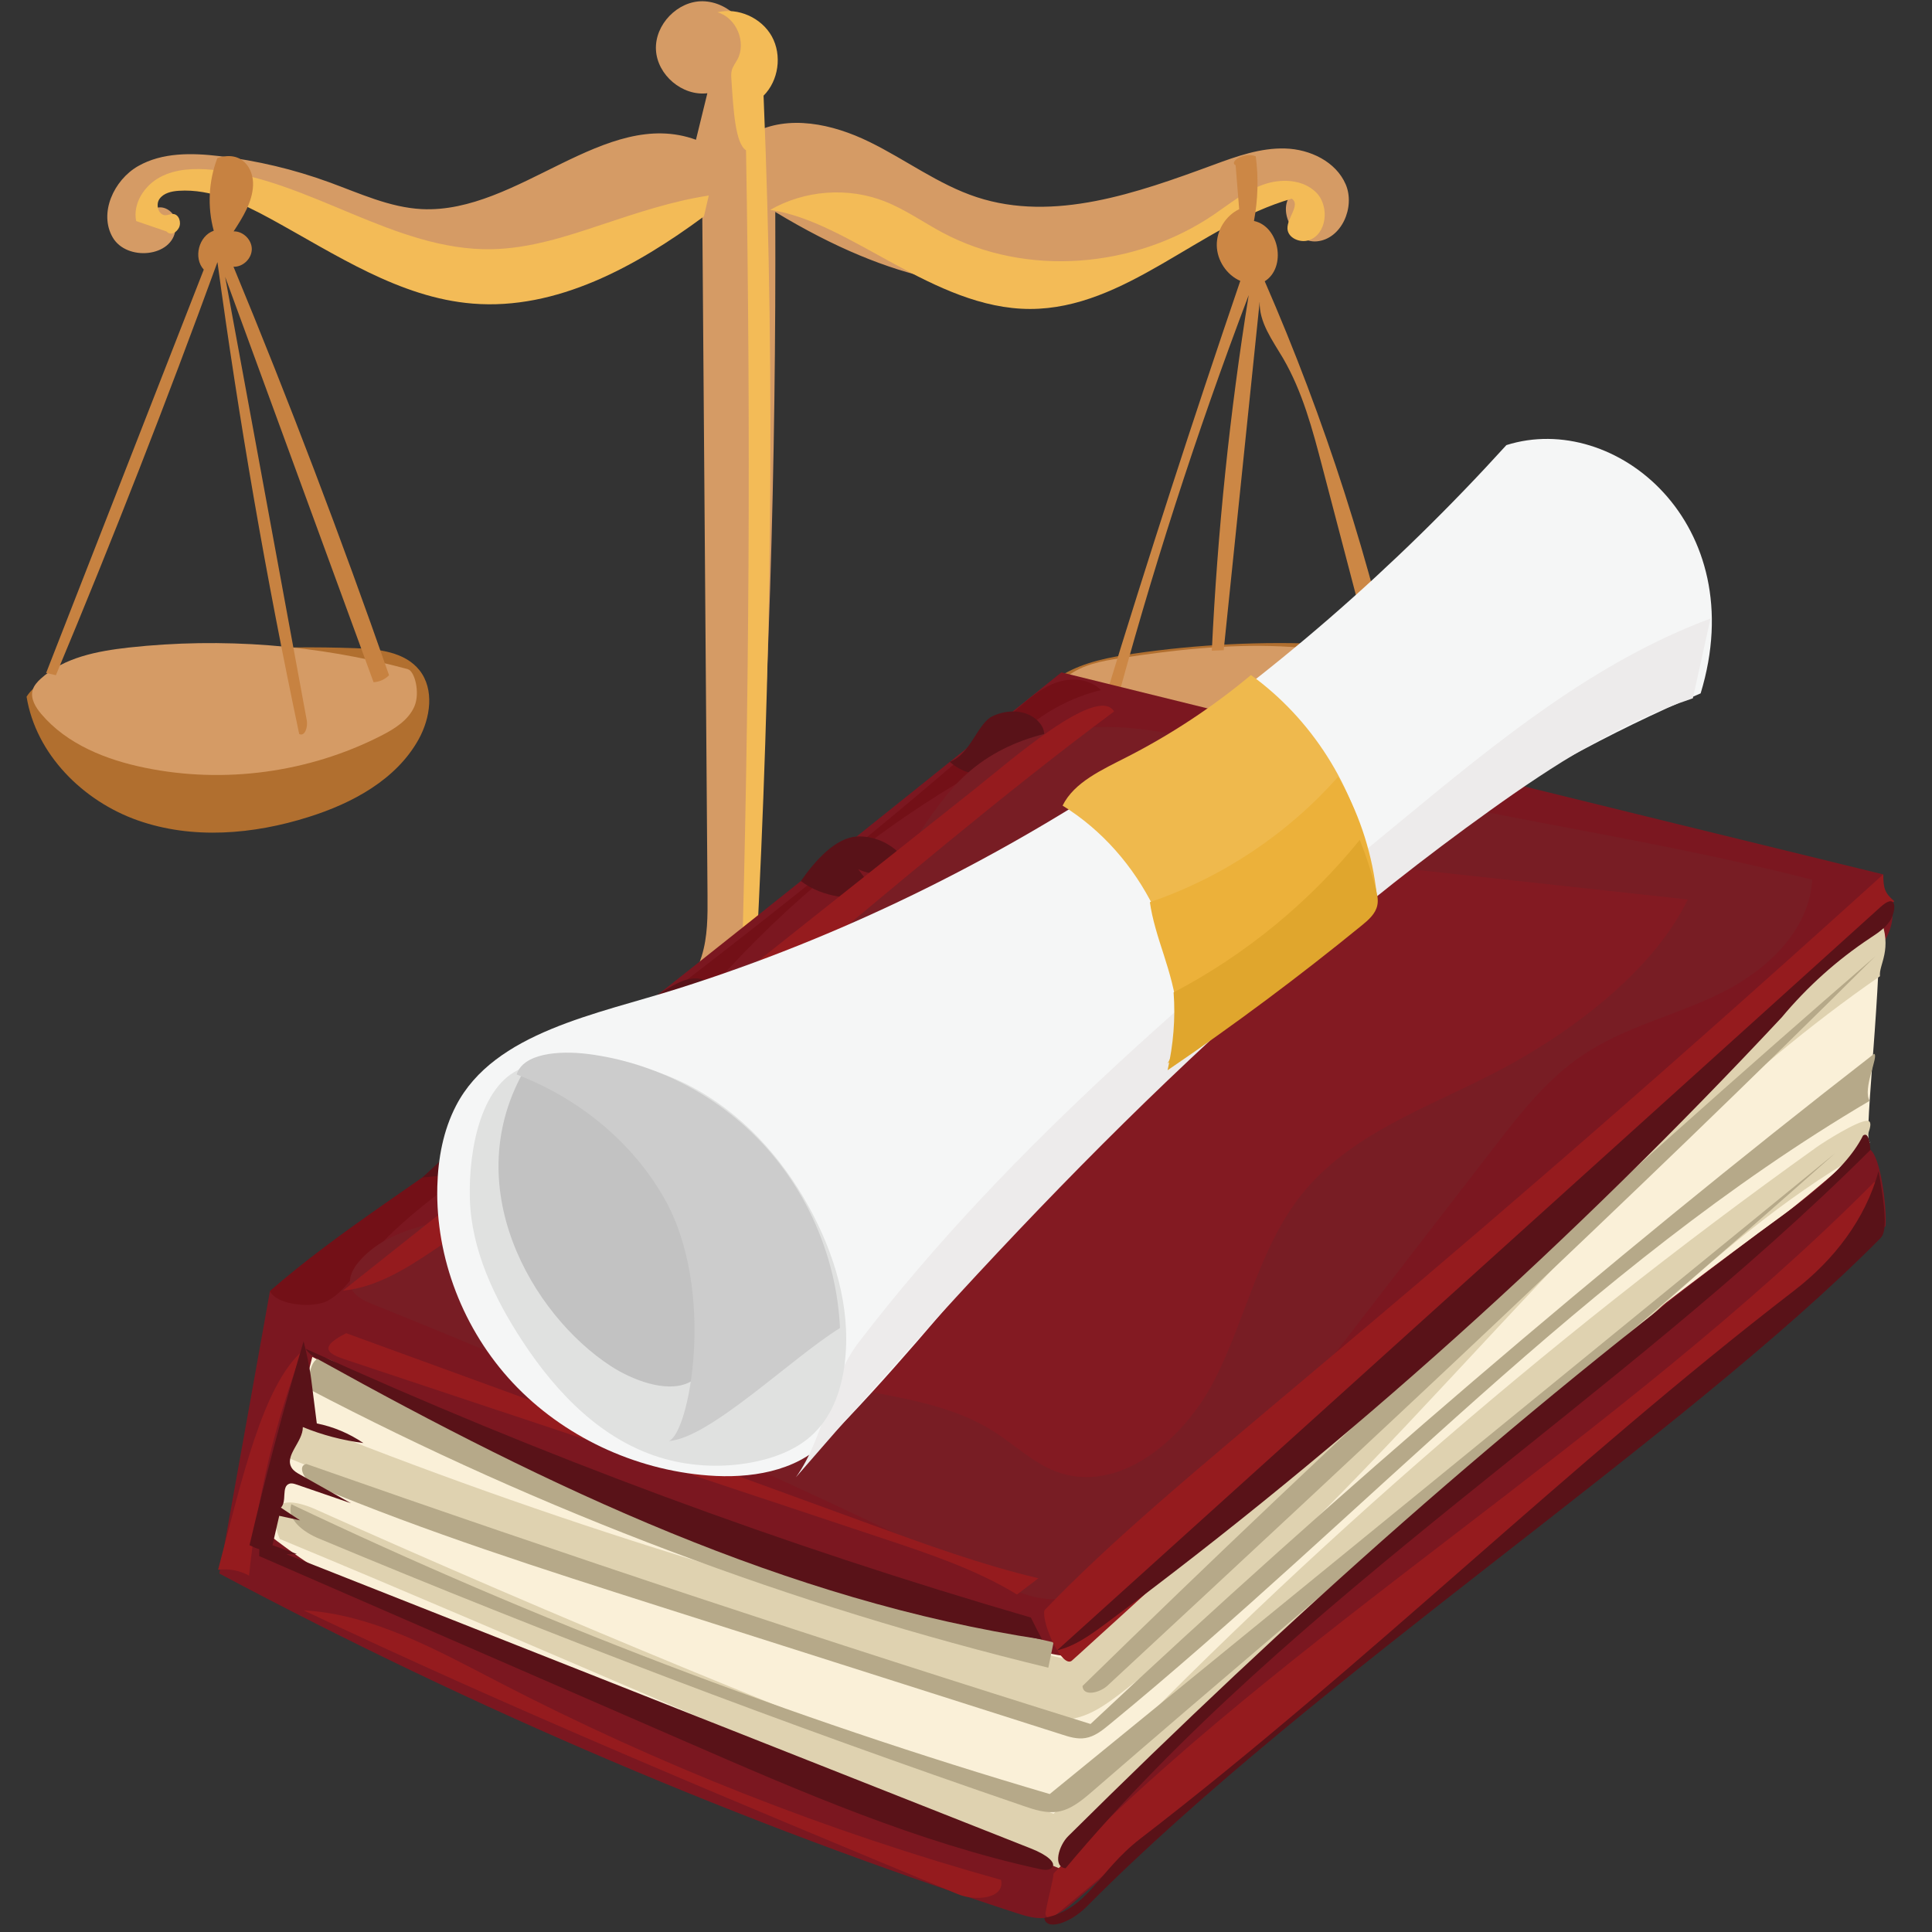 <svg xmlns="http://www.w3.org/2000/svg" xmlns:xlink="http://www.w3.org/1999/xlink" width="128" zoomAndPan="magnify" viewBox="0 0 96 96" height="128" preserveAspectRatio="xMidYMid meet" version="1.0"><rect x="0" y="0" width="96" height="96" fill="#333333" stroke="none"/><defs><clipPath id="104896c213"><path d="M 1.32 32 L 22 32 L 22 42 L 1.32 42 Z M 1.32 32 " clip-rule="nonzero"/></clipPath><clipPath id="95d8285d52"><path d="M 1.32 31 L 21 31 L 21 39 L 1.32 39 Z M 1.32 31 " clip-rule="nonzero"/></clipPath><clipPath id="6d87d70aad"><path d="M 10 33 L 94.32 33 L 94.32 96 L 10 96 Z M 10 33 " clip-rule="nonzero"/></clipPath><clipPath id="82280ba18c"><path d="M 51 43 L 94.32 43 L 94.32 83 L 51 83 Z M 51 43 " clip-rule="nonzero"/></clipPath><clipPath id="ee575b511b"><path d="M 52 44 L 94.32 44 L 94.32 83 L 52 83 Z M 52 44 " clip-rule="nonzero"/></clipPath></defs><path fill="#d59b65" d="M 23.137 58.328 C 23.094 57.199 23.051 56.07 23.008 54.941 C 25.207 54.453 27.445 54.133 29.695 53.973 C 30.301 52.344 32.238 51.344 33.91 51.805 C 33.297 50.43 34.414 48.957 34.863 47.52 C 35.168 46.547 35.164 45.508 35.156 44.488 C 35.066 33.148 34.98 21.805 34.895 10.465 C 30.984 13.02 26.461 15.379 21.863 14.578 C 17.5 13.82 14.035 10.355 9.738 9.273 C 8.848 9.047 7.449 9.469 7.781 10.328 C 8.352 10.16 8.961 10.855 8.719 11.398 C 8.578 12.781 6.293 12.996 5.598 11.793 C 4.902 10.59 5.656 8.949 6.855 8.258 C 8.062 7.566 9.535 7.594 10.91 7.758 C 12.77 7.98 14.602 8.414 16.355 9.055 C 17.867 9.605 19.359 10.309 20.961 10.391 C 25.75 10.625 30.078 5.297 34.582 6.945 C 34.77 6.172 34.961 5.406 35.148 4.633 C 33.906 4.785 32.656 3.727 32.594 2.473 C 32.531 1.223 33.672 0.043 34.918 0.062 C 36.258 0.086 37.332 1.316 37.645 2.629 C 37.953 3.938 37.68 5.309 37.402 6.625 C 39.172 5.672 41.379 6.16 43.184 7.043 C 44.992 7.922 46.629 9.172 48.535 9.797 C 52.371 11.055 56.508 9.586 60.297 8.191 C 61.449 7.766 62.637 7.34 63.863 7.379 C 65.09 7.414 66.379 8.027 66.867 9.16 C 67.352 10.293 66.66 11.875 65.438 11.992 C 64.215 12.109 63.324 10.211 64.332 9.512 C 56.281 12.887 50.348 17.691 38.523 10.531 C 38.57 23.047 38.199 35.562 37.293 48.02 C 38.598 48.684 39.387 50.234 39.164 51.684 C 40.27 51.578 41.422 51.473 42.457 51.871 C 43.492 52.266 44.371 53.324 44.18 54.422 C 45.422 53.898 49.047 54.73 49.902 54.82 C 50.457 54.879 50.031 56.527 49.434 57.738 C 48.762 59.102 46.945 59.207 45.438 59.379 C 37.688 60.262 33.781 60.531 23.559 59.086 C 23.703 58.883 21.977 58.68 23.137 58.332 Z M 23.137 58.328 " fill-opacity="1" fill-rule="nonzero"/><path fill="#f3bb57" d="M 8.273 11.5 C 7.77 11.328 7.27 11.16 6.766 10.984 C 6.59 10.113 7.172 9.219 7.957 8.801 C 8.742 8.383 9.672 8.352 10.559 8.438 C 15.371 8.906 19.602 12.477 24.438 12.383 C 26.332 12.348 28.168 11.742 29.965 11.141 C 31.684 10.57 33.398 9.996 35.219 9.715 C 35.137 10.059 35.059 10.406 34.977 10.754 C 31.609 13.242 27.66 15.422 23.492 15.086 C 19.848 14.793 16.664 12.633 13.457 10.879 C 12.035 10.102 10.492 9.375 8.879 9.48 C 8.523 9.504 8.133 9.59 7.926 9.883 C 7.719 10.172 7.875 10.699 8.23 10.695 C 8.359 10.691 8.477 10.625 8.602 10.633 C 8.895 10.648 9.023 11.055 8.891 11.316 C 8.754 11.578 8.469 11.715 8.273 11.5 Z M 8.273 11.5 " fill-opacity="1" fill-rule="nonzero"/><path fill="#f3bb57" d="M 38.27 10.43 C 39.977 9.449 42.125 9.285 43.957 10.004 C 44.98 10.406 45.883 11.051 46.848 11.566 C 51.023 13.785 56.395 13.324 60.309 10.668 C 61.098 10.133 61.848 9.508 62.742 9.184 C 63.637 8.855 64.746 8.898 65.414 9.578 C 66.078 10.262 65.93 11.652 65.023 11.941 C 64.586 12.078 63.992 11.824 63.973 11.359 C 63.953 10.82 64.633 10.18 64.191 9.871 C 59.625 11.184 55.934 15.352 51.184 15.352 C 46.383 15.352 42.242 11 38.273 10.43 Z M 38.27 10.43 " fill-opacity="1" fill-rule="nonzero"/><path fill="#f3bb57" d="M 37.07 7.469 C 37.305 21.238 37.238 35.008 36.836 48.797 C 37.977 49.449 38.367 51.129 37.633 52.219 C 38.551 51.988 39.586 51.996 40.375 52.523 C 41.164 53.051 41.562 54.207 41.121 55.062 C 42.238 54.789 43.383 54.641 44.625 54.656 C 44.516 52.566 42.207 50.898 40.199 51.453 C 40.59 49.75 39.297 47.852 37.57 47.609 C 38.312 33.371 38.539 19.105 37.941 4.754 C 38.691 4.004 38.867 2.742 38.352 1.809 C 37.836 0.879 36.676 0.363 35.645 0.609 C 36.582 0.867 37.105 2.098 36.641 2.957 C 36.547 3.133 36.418 3.293 36.363 3.488 C 36.324 3.645 36.332 3.805 36.344 3.965 C 36.445 5.547 36.547 7.133 37.07 7.469 Z M 37.07 7.469 " fill-opacity="1" fill-rule="nonzero"/><path fill="#f3bb57" d="M 28.328 56.426 C 35.281 56.133 42.238 55.836 49.188 55.539 C 49.953 56.211 49.66 57.562 48.871 58.203 C 48.086 58.848 47.012 58.977 46 59.062 C 38.773 59.672 31.496 59.461 24.273 58.816 C 24.141 58.805 23.996 58.789 23.887 58.707 C 23.648 58.527 23.707 58.16 23.805 57.879 C 24.027 57.25 24.352 56.602 24.234 55.945 C 24.117 55.285 23.266 54.738 22.773 55.188 C 22.605 56.102 22.438 57.016 22.273 57.926 C 22.23 58.16 22.191 58.41 22.301 58.617 C 22.449 58.887 22.789 58.973 23.094 59.023 C 30.77 60.402 38.652 60.621 46.391 59.676 C 47.156 59.582 47.938 59.473 48.613 59.105 C 50.066 58.324 50.711 56.316 49.988 54.828 C 42.07 54.773 34.148 54.914 28.328 56.426 Z M 28.328 56.426 " fill-opacity="1" fill-rule="nonzero"/><g clip-path="url(#104896c213)"><path fill="#b16f2f" d="M 1.32 34.617 C 1.785 37.477 4.117 39.801 6.84 40.762 C 9.562 41.723 12.59 41.465 15.34 40.594 C 17.516 39.91 19.691 38.738 20.801 36.738 C 21.387 35.68 21.598 34.258 20.844 33.305 C 20.117 32.391 18.805 32.246 17.637 32.207 C 13.715 32.07 9.781 32.281 5.895 32.84 C 4.004 33.109 1.992 33.527 1.32 34.621 Z M 1.32 34.617 " fill-opacity="1" fill-rule="nonzero"/></g><g clip-path="url(#95d8285d52)"><path fill="#d59b65" d="M 20.27 33.25 C 15.766 32.035 11.035 31.668 6.398 32.176 C 4.836 32.352 3.191 32.66 2.027 33.723 C 1.855 33.879 1.691 34.059 1.625 34.281 C 1.5 34.707 1.766 35.145 2.055 35.484 C 3.332 36.984 5.27 37.754 7.195 38.148 C 11.137 38.961 15.348 38.391 18.934 36.559 C 19.602 36.219 20.289 35.793 20.59 35.105 C 20.887 34.414 20.602 33.344 20.27 33.254 Z M 20.27 33.25 " fill-opacity="1" fill-rule="nonzero"/></g><path fill="#b16f2f" d="M 71.594 34.016 C 71.789 36.465 70.078 38.789 67.883 39.879 C 65.691 40.973 63.117 41.027 60.691 40.691 C 57.375 40.23 53.855 38.82 52.352 35.82 C 52.074 35.266 51.883 34.57 52.215 34.047 C 52.363 33.805 52.605 33.637 52.852 33.496 C 53.906 32.887 55.129 32.656 56.336 32.48 C 59.508 32.016 62.719 31.859 65.922 32.008 C 68.055 32.105 70.289 32.383 71.594 34.02 Z M 71.594 34.016 " fill-opacity="1" fill-rule="nonzero"/><path fill="#d59b65" d="M 71.02 33.957 C 69.289 36.594 65.992 36.637 63.113 36.691 C 59.746 36.754 56.285 36.461 53.262 34.977 C 52.988 34.844 52.691 34.66 52.641 34.359 C 52.59 34.059 52.816 33.781 53.055 33.594 C 53.789 33.023 54.742 32.848 55.656 32.707 C 60.961 31.879 66.5 31.547 71.02 33.957 Z M 71.02 33.957 " fill-opacity="1" fill-rule="nonzero"/><path fill="#c78241" d="M 10.801 7.852 C 10.363 8.996 10.297 10.281 10.621 11.465 C 9.875 11.719 9.594 12.816 10.125 13.398 C 7.516 20.078 4.902 26.758 2.293 33.438 C 2.453 33.477 2.613 33.516 2.777 33.551 C 5.613 26.773 8.289 19.926 10.805 13.023 C 11.867 20.887 13.227 28.711 14.867 36.473 C 15.152 36.613 15.301 36.121 15.246 35.809 C 13.895 28.457 12.539 21.105 11.188 13.758 C 13.645 20.473 16.105 27.184 18.562 33.898 C 18.852 33.887 19.133 33.758 19.332 33.551 C 16.945 26.715 14.371 19.945 11.602 13.254 C 12.07 13.273 12.508 12.852 12.512 12.379 C 12.512 11.91 12.078 11.484 11.609 11.496 C 12.066 10.793 12.539 10.047 12.574 9.211 C 12.609 8.375 12.023 7.449 10.801 7.855 Z M 10.801 7.852 " fill-opacity="1" fill-rule="nonzero"/><path fill="#cc8745" d="M 61.398 8.219 C 61.457 8.945 61.516 9.668 61.574 10.395 C 60.902 10.715 60.449 11.449 60.461 12.195 C 60.473 12.941 60.949 13.66 61.629 13.957 C 59.289 20.816 57.055 27.715 54.93 34.648 C 54.801 35.055 54.863 35.711 55.285 35.656 C 57.18 28.551 59.438 21.539 62.047 14.664 C 61.105 20.516 60.496 26.414 60.215 32.332 L 60.805 32.309 C 61.402 26.531 62 20.754 62.594 14.977 C 62.551 16.012 63.23 16.91 63.754 17.801 C 64.723 19.465 65.223 21.355 65.711 23.223 C 66.805 27.383 67.895 31.547 68.984 35.711 C 69.223 35.59 69.461 35.465 69.695 35.344 C 68.141 28.012 65.84 20.844 62.844 13.977 C 63.938 13.289 63.574 11.25 62.309 10.98 C 62.508 9.922 62.539 8.836 62.398 7.766 C 61.805 7.535 61.059 8.047 61.395 8.211 Z M 61.398 8.219 " fill-opacity="1" fill-rule="nonzero"/><g clip-path="url(#6d87d70aad)"><path fill="#7b1720" d="M 93.883 44.742 C 94.285 45.566 93.855 46.566 93.297 47.285 C 92.738 48 92.027 48.629 91.742 49.508 C 91.535 50.148 91.586 50.852 91.609 51.531 C 91.668 53.402 91.473 55.281 91.035 57.098 C 91.652 57.156 92.43 56.77 92.941 57.137 C 93.449 57.508 93.766 60.039 93.691 60.93 C 80.324 72.531 66.82 82.836 53.457 94.438 C 53.051 94.793 52.617 95.16 52.098 95.273 C 51.555 95.391 50.996 95.219 50.469 95.047 C 36.852 90.602 23.602 84.953 10.898 78.188 C 11.738 73.512 12.574 68.832 13.414 64.156 C 22.07 58.172 47.672 37.449 52.742 33.41 C 66.324 36.762 79.906 40.113 93.578 43.449 C 93.348 44.488 93.547 45.621 93.887 44.742 Z M 93.883 44.742 " fill-opacity="1" fill-rule="nonzero"/></g><path fill="#731017" d="M 13.41 64.152 C 13.777 64.879 15.586 65.012 16.285 64.633 C 16.984 64.254 17.457 63.551 17.957 62.918 C 19.613 60.816 21.816 59.273 23.949 57.703 C 25.738 56.387 34.004 49.77 34.676 49.453 C 35.258 49.18 35.707 48.684 36.145 48.207 C 39.98 44.055 44.473 40.559 49.43 37.848 C 50.723 36.078 52.621 34.797 54.703 34.289 C 54.121 33.703 53.195 33.652 52.438 33.934 C 51.68 34.219 51.051 34.777 50.438 35.32 C 42.23 42.633 33.473 49.238 24.727 55.832 C 21.16 58.523 16.805 61.18 13.41 64.152 Z M 13.41 64.152 " fill-opacity="1" fill-rule="nonzero"/><path fill="#591218" d="M 20.988 58.508 C 21.711 58.461 22.148 58.293 22.773 58.676 C 23.398 59.059 24.254 59.309 24.801 58.812 C 24.492 58.27 24.055 57.805 23.539 57.473 C 24.039 57.793 24.57 58.121 25.16 58.121 C 25.75 58.121 26.379 57.645 26.328 57.035 C 26.277 56.363 25.508 56.027 24.863 55.996 C 23.523 55.938 22.363 57.27 20.988 58.508 Z M 20.988 58.508 " fill-opacity="1" fill-rule="nonzero"/><path fill="#591218" d="M 31.484 50.461 C 32.238 50.969 32.992 51.477 33.746 51.984 C 34.266 51.516 34.168 50.508 33.566 50.16 C 33.957 50.395 34.426 50.539 34.859 50.414 C 35.293 50.289 35.656 49.836 35.578 49.375 C 35.504 48.934 35.059 48.637 34.629 48.617 C 34.199 48.594 33.785 48.781 33.402 48.992 C 32.434 49.527 31.555 50.246 31.488 50.461 Z M 31.484 50.461 " fill-opacity="1" fill-rule="nonzero"/><path fill="#591218" d="M 39.793 43.777 C 40.898 44.629 42.34 44.691 43.715 44.648 C 43.359 44.16 43 43.672 42.645 43.188 C 43.43 43.578 44.414 43.48 45.117 42.949 C 44.586 42.047 43.551 41.496 42.535 41.57 C 41.52 41.648 40.52 42.734 39.793 43.781 Z M 39.793 43.777 " fill-opacity="1" fill-rule="nonzero"/><path fill="#591218" d="M 47.195 37.852 C 48.301 38.844 49.594 38.441 51.047 38.305 C 50.648 37.969 50.254 37.633 49.855 37.297 C 50.277 37.391 50.719 37.488 51.137 37.371 C 51.551 37.258 51.93 36.859 51.883 36.414 C 51.859 36.195 51.742 36.004 51.594 35.848 C 51.02 35.246 50.051 35.234 49.312 35.59 C 48.57 35.949 48.211 37.5 47.199 37.852 Z M 47.195 37.852 " fill-opacity="1" fill-rule="nonzero"/><path fill="#781d24" d="M 90.051 43.711 C 89.891 46.305 87.707 48.277 85.445 49.379 C 83.188 50.48 80.672 51.043 78.582 52.469 C 76.832 53.66 75.492 55.387 74.184 57.082 C 70.328 62.07 66.477 67.059 62.621 72.051 C 61.609 73.363 60.574 74.691 59.234 75.633 C 57.879 76.586 56.262 77.094 54.945 78.109 C 54.426 78.512 53.949 78.992 53.348 79.25 C 52.062 79.797 50.621 79.164 49.367 78.551 C 39.23 73.582 28.926 68.992 18.48 64.789 C 18.043 64.613 17.555 64.379 17.422 63.914 C 17.297 63.477 17.547 63.023 17.84 62.684 C 19.684 60.535 22.992 60.844 25.445 59.504 C 28.992 57.559 30.012 52.656 33.129 50.027 C 35.938 47.66 40.035 47.484 42.805 45.066 C 44.922 43.219 45.965 40.305 48.062 38.43 C 50.234 36.492 53.277 35.93 56.129 36.172 C 58.977 36.414 61.719 37.371 64.473 38.164 C 72.586 40.492 81.004 41.395 90.055 43.715 Z M 90.051 43.711 " fill-opacity="1" fill-rule="nonzero"/><path fill="#831a22" d="M 83.863 44.695 C 77.305 43.98 70.75 43.266 64.191 42.547 C 60.602 42.156 56.148 42.203 54.418 45.5 C 54.043 46.211 53.848 47.027 53.918 47.832 C 53.973 48.441 54.176 49.031 54.16 49.637 C 54.109 51.445 52.254 52.562 50.594 53.086 C 46.277 54.441 41.441 54.332 37.637 56.852 C 35.211 58.461 33.219 61.113 30.363 61.473 C 28.664 61.684 26.547 61.18 25.547 62.621 C 30.832 65.664 36.582 67.832 42.516 69.016 C 44.875 69.484 47.336 69.828 49.383 71.133 C 50.422 71.793 51.336 72.691 52.477 73.121 C 55.562 74.285 58.809 71.578 60.352 68.566 C 61.895 65.551 62.562 62.027 64.648 59.391 C 67.066 56.34 70.906 55.055 74.309 53.285 C 78.527 51.094 82.297 47.961 83.863 44.695 Z M 83.863 44.695 " fill-opacity="1" fill-rule="nonzero"/><path fill="#faf0d8" d="M 93.41 45.586 C 81.645 57.82 68.441 70.016 55.617 81.035 C 55 81.562 54.348 82.109 53.562 82.25 C 52.898 82.367 52.227 82.184 51.578 82 C 39.129 78.418 27.027 73.527 15.52 67.422 C 14.77 70.344 14.016 73.266 13.262 76.184 C 24.625 85.168 40.652 84.902 52.762 92.758 C 63.496 80.211 75.344 70.039 88.566 60.406 C 89.855 59.469 93.289 56.426 92.941 56.746 C 92.535 57.117 93.41 50.168 93.41 45.59 Z M 93.41 45.586 " fill-opacity="1" fill-rule="nonzero"/><path fill="#dfd2b0" d="M 93.41 45.586 C 79.676 57.348 66.184 69.773 53.273 82.508 C 40.137 79.566 27.227 75.555 14.695 70.516 C 14.473 71.117 14.246 71.719 14.023 72.32 C 26.066 77.312 38.383 81.582 50.895 85.105 C 51.625 85.312 52.383 85.52 53.137 85.426 C 54.141 85.301 55.008 84.668 55.816 84.039 C 69.531 73.395 79.156 58.359 93.414 48.508 C 93.348 47.922 94.07 47.172 93.414 45.586 Z M 93.41 45.586 " fill-opacity="1" fill-rule="nonzero"/><path fill="#dfd2b0" d="M 13.898 76.469 C 26.898 81.859 39.773 87.625 52.816 92.91 C 57.449 85.395 65.355 80.32 72.012 74.684 C 78.863 68.879 84.812 61.766 92.422 57.355 C 92.539 56.879 93.25 55.695 92.777 55.691 C 92.305 55.688 90.672 56.715 90.281 56.992 C 76.648 66.727 63.926 77.84 52.352 90.125 C 39.988 85.457 27.758 80.406 15.676 74.996 C 14.605 74.516 13.027 74.219 13.898 76.465 Z M 13.898 76.469 " fill-opacity="1" fill-rule="nonzero"/><path fill="#b6a989" d="M 93.172 47.527 C 79.699 59.199 66.562 71.289 53.789 83.777 C 53.816 84.32 54.645 84.117 55.031 83.758 C 68.02 71.699 81.004 59.641 93.172 47.527 Z M 93.172 47.527 " fill-opacity="1" fill-rule="nonzero"/><path fill="#b6a989" d="M 93.125 52.363 C 79.816 62.688 66.289 74.301 54.188 85.664 C 41.129 81.59 28.137 77.281 15.219 72.742 C 14.727 72.852 15.18 73.621 15.645 73.816 C 21.215 76.141 26.957 77.969 32.691 79.797 C 39.375 81.926 46.059 84.055 52.742 86.18 C 53.125 86.305 53.527 86.43 53.926 86.363 C 54.383 86.293 54.766 85.988 55.125 85.691 C 67.918 75.199 78.734 63.055 92.902 54.699 C 92.531 54.109 93.375 52.453 93.125 52.363 Z M 93.125 52.363 " fill-opacity="1" fill-rule="nonzero"/><path fill="#b6a989" d="M 91.191 57.301 C 78.184 67.918 65.172 78.531 52.16 89.145 C 39.27 85.359 26.66 80.543 14.477 74.746 C 14.227 75.52 15.109 76.141 15.836 76.445 C 27.367 81.266 39.043 85.695 50.848 89.734 C 51.406 89.926 51.992 90.117 52.574 90.02 C 53.23 89.91 53.773 89.449 54.285 89.008 C 66.723 78.23 79.41 67.77 91.191 57.301 Z M 91.191 57.301 " fill-opacity="1" fill-rule="nonzero"/><path fill="#b6a989" d="M 15.305 69 C 26.98 75.117 39.359 79.781 52.09 82.867 C 52.176 82.449 52.266 82.031 52.352 81.609 C 39.969 78.832 27.977 74.172 16.879 67.824 C 16.133 67.398 15.395 66.965 15.305 69 Z M 15.305 69 " fill-opacity="1" fill-rule="nonzero"/><path fill="#951b1e" d="M 93.141 58.727 C 80.348 71.582 63.68 81.301 52.352 93.09 C 52.32 93.496 52.062 94.375 51.953 95.043 C 51.918 95.258 52.16 95.402 52.324 95.266 L 91.195 62.879 C 92.676 61.645 94.309 60.035 93.141 58.73 Z M 93.141 58.727 " fill-opacity="1" fill-rule="nonzero"/><g clip-path="url(#82280ba18c)"><path fill="#951b1e" d="M 93.578 43.445 C 67.434 67.109 58.543 73.098 51.895 80.016 C 51.754 80.676 52.785 82.949 53.273 82.508 C 66.887 70.188 80.512 57.102 94.125 44.781 C 93.66 44.375 93.582 44.16 93.578 43.445 Z M 93.578 43.445 " fill-opacity="1" fill-rule="nonzero"/></g><path fill="#951b1e" d="M 55.359 35.352 C 44.387 43.5 32.859 54.504 21.539 62.129 C 20.156 63.059 18.684 63.969 17.039 64.133 C 27.516 55.816 37.984 47.504 48.457 39.188 C 50.129 37.863 54.527 33.992 55.359 35.352 Z M 55.359 35.352 " fill-opacity="1" fill-rule="nonzero"/><path fill="#951b1e" d="M 17.203 66.246 C 25.883 69.41 34.562 72.578 43.238 75.738 C 45.992 76.742 48.754 77.75 51.598 78.422 C 51.242 78.691 50.891 78.961 50.535 79.23 C 48.488 77.984 46.207 77.223 43.945 76.469 C 35.082 73.52 26.219 70.57 17.355 67.621 C 16.492 67.336 15.609 67.047 17.203 66.246 Z M 17.203 66.246 " fill-opacity="1" fill-rule="nonzero"/><path fill="#951b1e" d="M 15.016 67.133 C 13.656 70.703 12.766 74.469 12.375 78.289 C 11.906 78.035 11.363 77.934 10.836 78 C 12.031 73.48 13.039 68.906 15.016 67.133 Z M 15.016 67.133 " fill-opacity="1" fill-rule="nonzero"/><path fill="#951b1e" d="M 15.098 80.016 C 18.539 80.219 21.684 81.98 24.77 83.578 C 32.75 87.715 41.129 91.012 49.742 93.41 C 49.945 94.348 48.473 94.48 47.609 94.125 C 36.379 89.465 25.148 84.805 15.098 80.02 Z M 15.098 80.016 " fill-opacity="1" fill-rule="nonzero"/><g clip-path="url(#ee575b511b)"><path fill="#591218" d="M 93.445 45.066 C 79.805 57.383 66.168 69.691 52.527 82.004 C 53.414 81.797 54.184 81.238 54.926 80.688 C 66.98 71.754 78.199 61.605 88.531 50.555 C 89.805 49.027 91.289 47.695 92.93 46.609 C 93.379 46.312 93.871 45.992 94.051 45.469 C 94.227 44.945 94.125 44.453 93.445 45.066 Z M 93.445 45.066 " fill-opacity="1" fill-rule="nonzero"/></g><path fill="#591218" d="M 92.941 57.137 C 80.41 69.637 64.352 79.215 52.949 92.832 C 52.301 92.773 52.605 91.707 53.078 91.238 C 64.062 80.348 75.02 70.531 87.332 61.309 C 89.055 60.02 91.598 58.379 92.574 56.422 C 92.863 56.23 92.91 56.816 92.941 57.137 Z M 92.941 57.137 " fill-opacity="1" fill-rule="nonzero"/><path fill="#591218" d="M 93.344 58.199 C 92.688 60.586 91.125 62.609 89.16 64.121 C 77.852 72.832 67.984 82.645 56.672 91.355 C 54.523 93.008 54.102 94.867 51.891 95.301 C 51.973 95.949 53.164 95.578 54 94.734 C 65.34 83.305 83.52 71.527 93.41 61.555 C 93.613 61.352 93.867 61.004 93.344 58.199 Z M 93.344 58.199 " fill-opacity="1" fill-rule="nonzero"/><path fill="#591218" d="M 51.23 91.852 C 38.449 86.801 25.672 81.746 12.891 76.699 C 12.883 76.938 12.879 77.18 12.879 77.32 C 19.93 80.387 26.98 83.457 34.031 86.523 C 39.793 89.031 45.598 91.555 51.711 92.883 C 51.926 92.93 52.211 92.945 52.312 92.742 C 52.418 92.535 52.062 92.18 51.23 91.852 Z M 51.23 91.852 " fill-opacity="1" fill-rule="nonzero"/><path fill="#591218" d="M 51.223 80.375 C 38.93 76.801 26.879 72.336 15.188 67.02 C 15.352 67.289 15.637 67.449 15.906 67.598 C 27.219 73.875 39.09 79.547 51.781 81.461 C 51.609 81.145 51.445 80.824 51.223 80.375 Z M 51.223 80.375 " fill-opacity="1" fill-rule="nonzero"/><path fill="#591218" d="M 15.477 68.637 C 15.562 69.332 15.652 70.031 15.742 70.73 C 16.562 70.891 17.355 71.227 18.055 71.703 C 17.027 71.57 16.012 71.305 15.047 70.91 C 15.059 71.648 14.105 72.332 14.5 72.945 C 14.598 73.094 14.754 73.184 14.906 73.27 C 15.746 73.746 16.59 74.219 17.438 74.695 C 16.535 74.383 15.633 74.074 14.734 73.766 C 14.617 73.727 14.492 73.684 14.375 73.727 C 13.969 73.863 14.27 74.609 13.957 74.914 C 14.277 75.125 14.594 75.34 14.914 75.547 C 14.566 75.473 14.223 75.395 13.875 75.32 C 13.766 75.809 13.652 76.293 13.539 76.781 C 13.941 76.926 14.348 77.07 14.75 77.215 C 13.945 77.289 13.125 77.141 12.398 76.781 C 13.191 73.375 14.086 69.996 15.086 66.648 C 15.234 67.25 15.379 67.852 15.477 68.633 Z M 15.477 68.637 " fill-opacity="1" fill-rule="nonzero"/><path fill="#f5f6f6" d="M 40.949 71.684 C 39.52 73.125 37.254 73.477 35.191 73.316 C 31.508 73.039 27.961 71.355 25.488 68.719 C 23.016 66.078 21.641 62.508 21.73 58.957 C 21.766 57.57 22.02 56.172 22.664 54.934 C 24.559 51.281 29.68 50.395 33.707 49.117 C 49.754 44.039 63.793 34.293 74.852 22.117 C 80.27 20.402 87.066 26.039 84.504 34.453 C 75.395 38.324 67.227 44.051 60.02 50.664 C 52.816 57.273 47.238 65.348 40.953 71.684 Z M 40.949 71.684 " fill-opacity="1" fill-rule="nonzero"/><path fill="#edebeb" d="M 42.684 66.68 C 50.301 56.742 60.039 48.691 69.688 40.734 C 74.414 36.832 79.258 32.867 84.996 30.734 C 84.703 32.059 84.41 33.379 84.117 34.699 C 80.461 35.914 77.172 38.027 74.039 40.273 C 61.051 49.57 50.016 61.324 39.547 73.406 C 40.988 71.402 41.148 68.684 42.684 66.676 Z M 42.684 66.68 " fill-opacity="1" fill-rule="nonzero"/><path fill="#efb94d" d="M 52.801 40.031 C 56.723 42.457 59.07 47.234 58.598 51.836 C 61.668 49.609 64.598 47.188 67.355 44.586 C 67.629 44.328 67.91 44.051 68.02 43.691 C 68.109 43.379 68.062 43.047 68 42.727 C 67.305 39.074 65.168 35.719 62.16 33.543 C 60.273 35.117 58.219 36.477 56.031 37.598 C 54.75 38.254 53.379 38.863 52.801 40.027 Z M 52.801 40.031 " fill-opacity="1" fill-rule="nonzero"/><path fill="#ecb13a" d="M 57.141 44.828 C 60.723 43.609 63.977 41.438 66.488 38.602 C 67.473 40.281 68.113 42.164 68.367 44.098 C 68.398 44.32 68.418 44.551 68.344 44.762 C 68.258 45.012 68.047 45.195 67.848 45.367 C 64.707 48.031 61.422 50.527 58.016 52.84 C 58.945 51.242 58.398 49.227 57.836 47.469 C 57.539 46.562 57.25 45.652 57.137 44.828 Z M 57.141 44.828 " fill-opacity="1" fill-rule="nonzero"/><path fill="#e0a62d" d="M 58.316 49.312 C 61.867 47.449 65.039 44.855 67.566 41.734 C 67.883 42.523 68.148 43.336 68.363 44.16 C 68.43 44.43 68.496 44.711 68.438 44.984 C 68.352 45.406 67.996 45.715 67.66 45.988 C 64.551 48.523 61.332 50.926 58.016 53.18 C 58.301 51.914 58.414 50.605 58.316 49.316 Z M 58.316 49.312 " fill-opacity="1" fill-rule="nonzero"/><path fill="#e0e1e0" d="M 26.152 53.008 C 29 52.172 32.215 52.754 34.742 54.211 C 37.27 55.672 39.152 57.934 40.422 60.402 C 41.637 62.766 42.332 65.414 41.938 68 C 41.75 69.234 41.281 70.484 40.301 71.355 C 39.512 72.059 38.449 72.457 37.367 72.664 C 35.938 72.934 34.434 72.879 33.035 72.492 C 29.926 71.625 27.641 69.199 25.973 66.66 C 24.555 64.504 23.426 62.105 23.348 59.59 C 23.273 57.078 23.926 53.66 26.152 53.008 Z M 26.152 53.008 " fill-opacity="1" fill-rule="nonzero"/><path fill="#c2c2c2" d="M 26.152 53.008 C 22.656 58.887 26.441 65.336 30.355 67.883 C 31.383 68.551 33.055 69.215 34.176 68.723 C 35.574 68.102 35.93 66.109 36.246 64.609 C 36.438 63.703 36.543 62.766 36.398 61.855 C 36.27 61.062 35.957 60.316 35.594 59.605 C 33.93 56.32 29.676 53.07 26.152 53.008 Z M 26.152 53.008 " fill-opacity="1" fill-rule="nonzero"/><path fill="#cccccc" d="M 25.672 53.391 C 28.727 54.555 31.426 56.73 33.031 59.586 C 35.613 64.176 34.238 71.312 33.219 71.605 C 35.246 71.484 39.285 67.516 41.738 65.988 C 41.586 62.633 40.219 59.352 37.949 56.883 C 35.68 54.418 32.527 52.789 29.207 52.371 C 27.734 52.188 25.992 52.352 25.672 53.391 Z M 25.672 53.391 " fill-opacity="1" fill-rule="nonzero"/></svg>